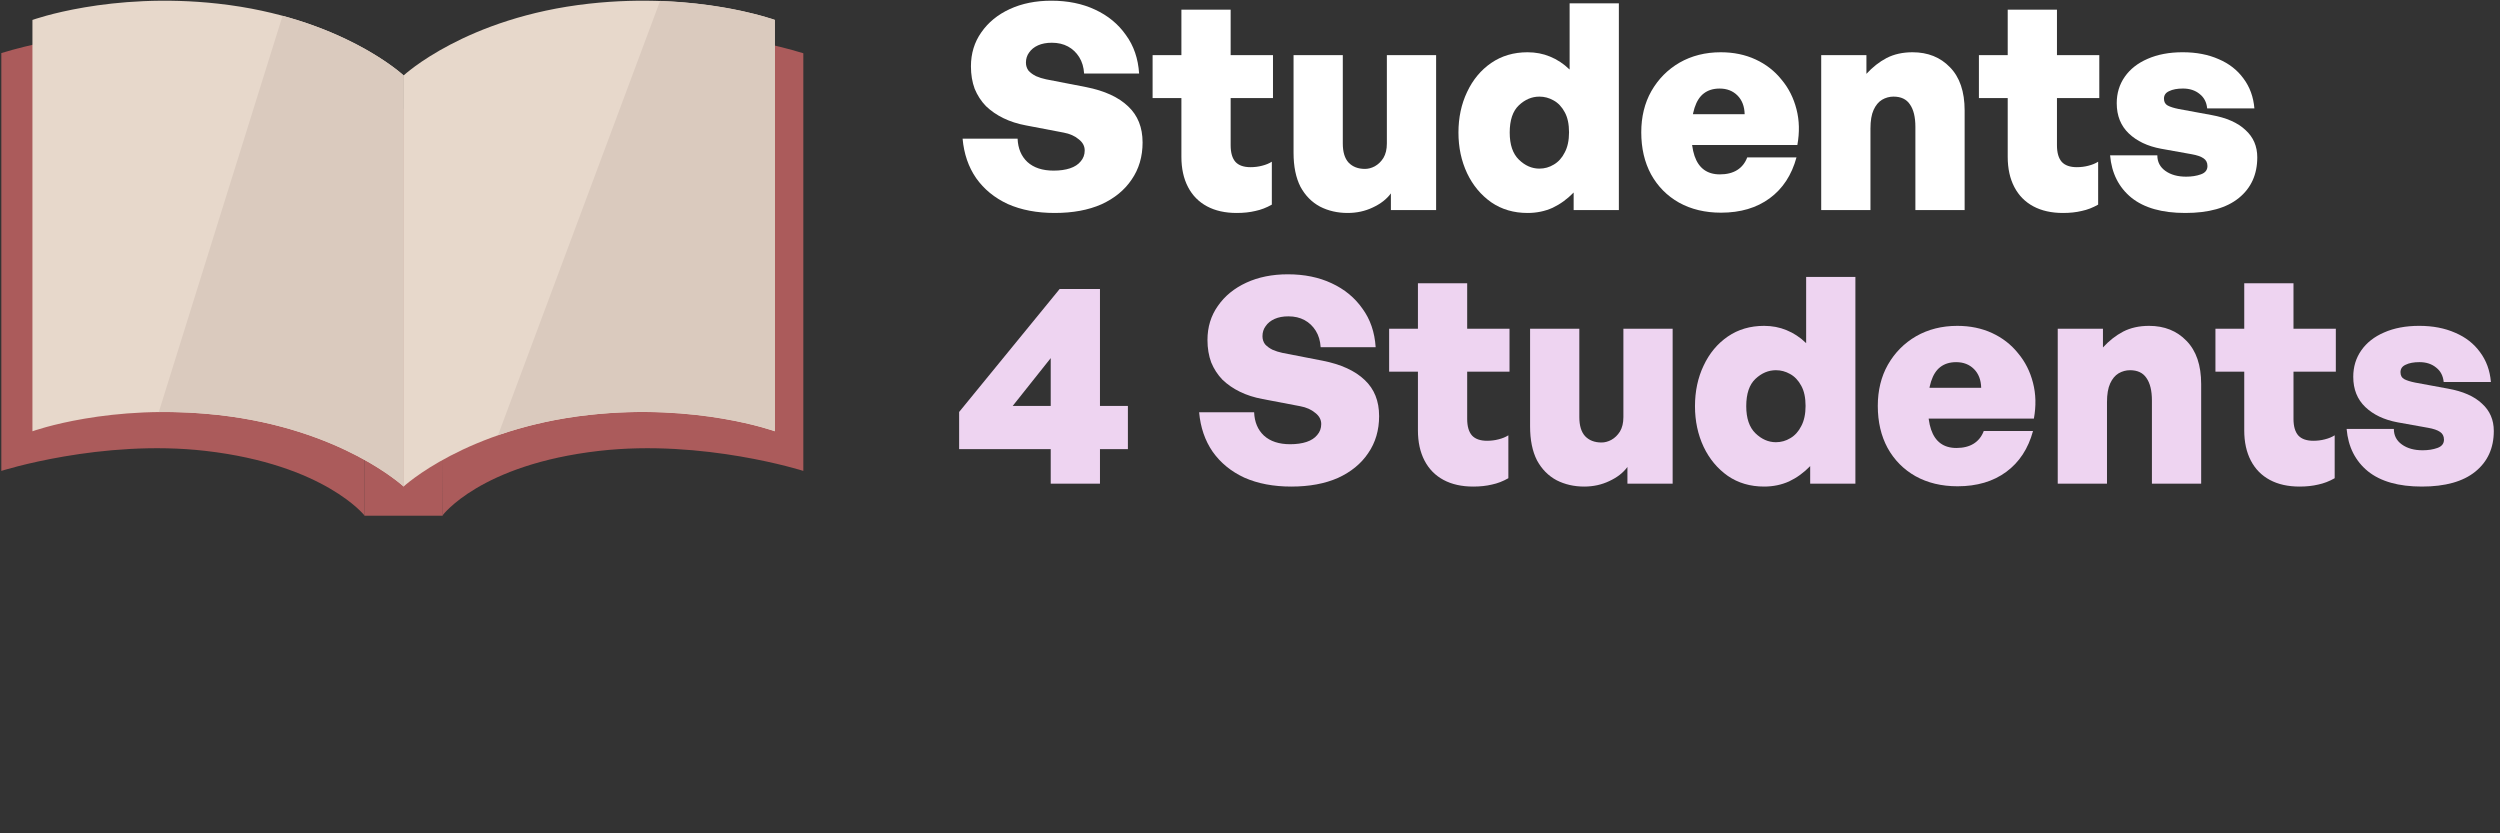 <?xml version="1.0" encoding="UTF-8" standalone="no"?>
<svg
   width="1500"
   height="500"
   viewBox="0 0 1500 500"
   fill="none"
   version="1.1"
   id="svg239489"
   sodipodi:docname="logo-texte-sans-fond.svg"
   inkscape:version="1.2.1 (9c6d41e410, 2022-07-14)"
   xmlns:inkscape="http://www.inkscape.org/namespaces/inkscape"
   xmlns:sodipodi="http://sodipodi.sourceforge.net/DTD/sodipodi-0.dtd"
   xmlns="http://www.w3.org/2000/svg"
   xmlns:svg="http://www.w3.org/2000/svg">
  <rect x="0" y="0" width="1500" height="500" fill="#333333" stroke="none"/>
  <defs
     id="defs239493" />
  <sodipodi:namedview
     id="namedview239491"
     pagecolor="#ffffff"
     bordercolor="#000000"
     borderopacity="0.25"
     inkscape:showpageshadow="2"
     inkscape:pageopacity="0.0"
     inkscape:pagecheckerboard="0"
     inkscape:deskcolor="#d1d1d1"
     showgrid="false"
     inkscape:zoom="0.67836261"
     inkscape:cx="613.97842"
     inkscape:cy="-221.12068"
     inkscape:window-width="2160"
     inkscape:window-height="1346"
     inkscape:window-x="-11"
     inkscape:window-y="-11"
     inkscape:window-maximized="1"
     inkscape:current-layer="svg239489" />
  <g
     id="g240172"
     inkscape:label="livre"
     transform="matrix(2.533,0,0,2.533,-1.227,-0.652)">
    <path
       d="M 44.384,8.958 C 29.745,7.226 14.905,8.543 0.8,12.829 v 98.972 c 0,0 23.727,-7.572 48.389,-4.739 28.21,3.269 37.679,15.342 37.679,15.342 V 26.017 c 0,0 -14.271,-13.774 -42.484,-17.059 z"
       fill="#ab5b5b"
       id="path239441" />
    <path
       d="M 105.327,26.018 H 86.827 v 96.396 h 18.5 z"
       fill="#ab5b5b"
       id="path239443" />
    <path
       d="M 52.137,1.124 C 26.584,-1.708 8.168,4.982 8.168,4.982 V 102.416 c 0,0 18.416,-6.699 43.969,-3.867 29.22,3.242 43.956,16.962 43.956,16.962 V 18.14 c 0,0 -14.749,-13.783 -43.956,-17.015 z"
       fill="#e7d8cb"
       id="path239445" />
    <path
       d="m 147.217,8.959 c 14.632,-1.713 29.46,-0.382 43.553,3.911 v 98.932 c 0,0 -23.737,-7.571 -48.389,-4.739 -28.213,3.245 -37.107,15.318 -37.107,15.318 l -0.572,-96.397 c 0,0 14.302,-13.739 42.515,-17.025 z"
       fill="#ab5b5b"
       id="path239447" />
    <path
       d="m 140.049,1.124 c 25.541,-2.832 43.96,3.867 43.96,3.867 V 102.416 c 0,0 -18.419,-6.699 -43.96,-3.867 C 110.83,101.791 96.081,115.511 96.081,115.511 V 18.139 c 0,0 14.749,-13.783 43.968,-17.015 z"
       fill="#e7d8cb"
       id="path239449" />
    <path
       d="M 156.842,0.477 C 173.298,1.059 184.04,4.972 184.04,4.972 V 102.397 c 0,0 -18.416,-6.702 -43.957,-3.87 -7.363,0.781 -14.616,2.389 -21.62,4.792"
       fill="#dacabe"
       id="path239451" />
    <path
       d="m 38.098,97.858 c 4.699,-0.056 9.397,0.175 14.067,0.691 29.22,3.242 43.956,16.962 43.956,16.962 V 18.14 c 0,0 -9.597,-8.981 -28.707,-14.142"
       fill="#dacabe"
       id="path239453" />
  </g>
  <g
     id="g239992"
     inkscape:label="texte"
     transform="matrix(2.533,0,0,2.533,-1.227,-0.652)">
    <path
       d="m 271.134,33.989 c 0,3.365 -0.864,6.299 -2.592,8.8 -1.683,2.501 -4.071,4.457 -7.163,5.867 -3.093,1.364 -6.777,2.047 -11.052,2.047 -4.23,0 -7.936,-0.705 -11.12,-2.115 -3.138,-1.455 -5.639,-3.502 -7.504,-6.14 -1.819,-2.638 -2.888,-5.753 -3.206,-9.346 h 13.03 c 0.091,2.319 0.864,4.161 2.319,5.526 1.501,1.364 3.57,2.046 6.208,2.046 1.501,0 2.797,-0.182 3.889,-0.546 1.091,-0.364 1.933,-0.91 2.524,-1.637 0.636,-0.728 0.955,-1.592 0.955,-2.592 0,-1.046 -0.478,-1.933 -1.433,-2.661 -0.909,-0.773 -2.092,-1.296 -3.547,-1.569 l -8.937,-1.706 c -1.956,-0.364 -3.729,-0.932 -5.321,-1.706 -1.592,-0.773 -2.979,-1.728 -4.161,-2.865 -1.137,-1.183 -2.024,-2.547 -2.661,-4.093 -0.591,-1.592 -0.887,-3.365 -0.887,-5.321 0,-3.047 0.819,-5.73 2.456,-8.05 1.637,-2.365 3.889,-4.207 6.754,-5.526 2.865,-1.319 6.14,-1.978 9.823,-1.978 3.912,0 7.368,0.705 10.37,2.115 3.047,1.41 5.48,3.411 7.299,6.003 1.865,2.547 2.911,5.594 3.138,9.141 h -13.03 c -0.091,-1.501 -0.477,-2.797 -1.159,-3.889 -0.683,-1.091 -1.569,-1.933 -2.661,-2.524 -1.091,-0.591 -2.365,-0.887 -3.82,-0.887 -1.274,0 -2.365,0.205 -3.275,0.614 -0.909,0.409 -1.614,0.978 -2.114,1.706 -0.501,0.682 -0.751,1.478 -0.751,2.388 0,0.728 0.205,1.364 0.614,1.91 0.455,0.5 1.046,0.932 1.774,1.296 0.727,0.318 1.523,0.569 2.387,0.75 l 9.483,1.842 c 4.366,0.864 7.686,2.388 9.96,4.571 2.274,2.138 3.411,4.98 3.411,8.527 z"
       fill="#ffffff"
       id="path239455" />
    <path
       d="m 301.748,38.56 v 10.165 c -1.273,0.728 -2.57,1.228 -3.889,1.501 -1.318,0.318 -2.797,0.477 -4.434,0.477 -2.729,0 -5.071,-0.523 -7.026,-1.569 -1.956,-1.046 -3.457,-2.57 -4.503,-4.571 -1.046,-2.001 -1.569,-4.389 -1.569,-7.163 V 23.483 h -6.822 V 13.319 h 6.822 V 2.54 h 11.666 v 10.779 h 10.028 v 10.165 h -10.028 v 11.188 c 0,1.774 0.386,3.093 1.159,3.957 0.773,0.819 1.956,1.228 3.548,1.228 0.955,0 1.864,-0.114 2.728,-0.341 0.91,-0.227 1.683,-0.546 2.32,-0.955 z"
       fill="#ffffff"
       id="path239457" />
    <path
       d="M 328.995,34.262 V 13.319 h 11.666 v 36.702 H 329.95 v -3.957 c -1,1.364 -2.433,2.479 -4.298,3.343 -1.819,0.864 -3.797,1.296 -5.935,1.296 -2.41,0 -4.593,-0.5 -6.549,-1.501 -1.955,-1.046 -3.502,-2.615 -4.639,-4.707 -1.091,-2.138 -1.637,-4.821 -1.637,-8.05 V 13.319 h 11.666 v 20.943 c 0,2.001 0.454,3.502 1.364,4.503 0.955,1 2.251,1.501 3.889,1.501 0.773,0 1.546,-0.205 2.319,-0.614 0.819,-0.455 1.501,-1.114 2.047,-1.978 0.545,-0.91 0.818,-2.047 0.818,-3.411 z"
       fill="#ffffff"
       id="path239459" />
    <path
       d="m 345.952,31.67 c 0,-3.547 0.682,-6.754 2.047,-9.619 1.364,-2.911 3.274,-5.207 5.73,-6.89 2.456,-1.683 5.321,-2.524 8.596,-2.524 1.91,0 3.683,0.341 5.321,1.023 1.682,0.682 3.229,1.705 4.639,3.07 V 1.039 H 383.95 V 50.021 h -10.71 v -4.161 c -1.501,1.546 -3.161,2.752 -4.98,3.616 -1.819,0.819 -3.798,1.228 -5.935,1.228 -3.275,0 -6.14,-0.841 -8.596,-2.524 -2.456,-1.728 -4.366,-4.025 -5.73,-6.89 -1.365,-2.911 -2.047,-6.117 -2.047,-9.619 z m 12.143,0 c 0,2.865 0.728,5.003 2.183,6.413 1.455,1.41 3.07,2.115 4.844,2.115 1.228,0 2.365,-0.318 3.411,-0.955 1.091,-0.637 1.955,-1.592 2.592,-2.865 0.682,-1.273 1.023,-2.865 1.023,-4.775 0,-1.956 -0.341,-3.547 -1.023,-4.775 -0.682,-1.273 -1.569,-2.206 -2.661,-2.797 -1.046,-0.591 -2.16,-0.887 -3.342,-0.887 -1.774,0 -3.389,0.682 -4.844,2.046 -1.455,1.364 -2.183,3.525 -2.183,6.481 z"
       fill="#ffffff"
       id="path239461" />
    <path
       d="m 408.152,50.635 c -3.775,0 -7.095,-0.796 -9.96,-2.388 -2.82,-1.592 -5.025,-3.82 -6.617,-6.686 -1.547,-2.865 -2.32,-6.185 -2.32,-9.96 0,-3.684 0.796,-6.936 2.388,-9.755 1.637,-2.865 3.866,-5.117 6.685,-6.754 2.866,-1.637 6.117,-2.456 9.756,-2.456 3.047,0 5.799,0.569 8.254,1.706 2.456,1.137 4.503,2.729 6.14,4.775 1.683,2.001 2.865,4.343 3.548,7.027 0.682,2.638 0.75,5.458 0.204,8.459 h -29.948 v -7.3 h 17.464 c -0.045,-1.865 -0.614,-3.343 -1.705,-4.434 -1.092,-1.091 -2.502,-1.637 -4.23,-1.637 -1.501,0 -2.752,0.387 -3.752,1.16 -0.955,0.728 -1.683,1.865 -2.183,3.411 -0.5,1.546 -0.751,3.502 -0.751,5.867 0,2.183 0.251,4.025 0.751,5.526 0.5,1.455 1.251,2.547 2.251,3.275 1.001,0.728 2.251,1.091 3.752,1.091 1.637,0 3.002,-0.341 4.093,-1.023 1.092,-0.682 1.888,-1.683 2.388,-3.002 h 11.666 c -1.137,4.184 -3.252,7.413 -6.345,9.687 -3.092,2.274 -6.935,3.411 -11.529,3.411 z"
       fill="#ffffff"
       id="path239463" />
    <path
       d="M 443.546,30.715 V 50.021 H 431.88 v -36.702 h 10.711 v 4.434 c 1.455,-1.592 3.047,-2.842 4.775,-3.752 1.774,-0.91 3.82,-1.364 6.14,-1.364 3.638,0 6.594,1.182 8.868,3.547 2.32,2.365 3.479,5.776 3.479,10.233 V 50.021 H 454.188 V 30.305 c 0,-2.32 -0.432,-4.093 -1.296,-5.321 -0.819,-1.228 -2.115,-1.842 -3.889,-1.842 -0.955,0 -1.864,0.25 -2.729,0.75 -0.818,0.5 -1.478,1.296 -1.978,2.388 -0.5,1.092 -0.75,2.57 -0.75,4.434 z"
       fill="#ffffff"
       id="path239465" />
    <path
       d="m 497.479,38.56 v 10.165 c -1.273,0.728 -2.57,1.228 -3.889,1.501 -1.318,0.318 -2.797,0.477 -4.434,0.477 -2.729,0 -5.071,-0.523 -7.026,-1.569 -1.956,-1.046 -3.457,-2.57 -4.503,-4.571 -1.046,-2.001 -1.569,-4.389 -1.569,-7.163 V 23.483 h -6.822 V 13.319 h 6.822 V 2.54 h 11.666 v 10.779 h 10.028 v 10.165 h -10.028 v 11.188 c 0,1.774 0.386,3.093 1.159,3.957 0.773,0.819 1.956,1.228 3.548,1.228 0.955,0 1.864,-0.114 2.729,-0.341 0.909,-0.227 1.682,-0.546 2.319,-0.955 z"
       fill="#ffffff"
       id="path239467" />
    <path
       d="m 535.172,37.537 c 0,4.048 -1.456,7.254 -4.366,9.619 -2.911,2.365 -7.141,3.547 -12.689,3.547 -5.503,0 -9.755,-1.205 -12.757,-3.616 -3.002,-2.456 -4.684,-5.799 -5.048,-10.028 H 511.5 c 0,1.546 0.636,2.774 1.91,3.684 1.273,0.91 2.911,1.364 4.912,1.364 1.319,0 2.478,-0.182 3.479,-0.546 1.046,-0.364 1.569,-1.023 1.569,-1.978 0,-0.819 -0.319,-1.433 -0.955,-1.842 -0.591,-0.409 -1.524,-0.728 -2.797,-0.955 l -7.231,-1.296 c -3.184,-0.591 -5.731,-1.796 -7.641,-3.616 -1.91,-1.819 -2.865,-4.207 -2.865,-7.163 0,-2.365 0.636,-4.457 1.91,-6.276 1.273,-1.819 3.07,-3.229 5.389,-4.23 2.365,-1.046 5.139,-1.569 8.323,-1.569 3.229,0 6.072,0.546 8.527,1.637 2.456,1.046 4.412,2.57 5.867,4.571 1.501,2.001 2.365,4.366 2.593,7.095 h -11.188 c -0.137,-1.455 -0.728,-2.592 -1.774,-3.411 -1.046,-0.864 -2.365,-1.296 -3.957,-1.296 -1.364,0 -2.456,0.205 -3.274,0.614 -0.819,0.364 -1.228,0.955 -1.228,1.774 0,0.773 0.295,1.319 0.887,1.637 0.591,0.318 1.455,0.591 2.592,0.819 l 7.777,1.433 c 3.547,0.637 6.231,1.819 8.05,3.547 1.864,1.683 2.797,3.843 2.797,6.481 z"
       fill="#ffffff"
       id="path239469" />
    <path
       d="m 267.655,106.643 h -6.617 v 8.186 h -11.666 v -8.186 h -21.694 v -8.8 l 23.809,-29.13 h 9.551 v 27.697 h 6.617 z M 240.367,96.41 h 9.005 V 85.086 Z"
       fill="#eed4f1"
       id="path239471" />
    <path
       d="m 327.162,98.798 c 0,3.365 -0.864,6.299 -2.593,8.8 -1.682,2.502 -4.07,4.457 -7.163,5.867 -3.092,1.364 -6.776,2.047 -11.051,2.047 -4.23,0 -7.936,-0.705 -11.12,-2.115 -3.138,-1.456 -5.639,-3.502 -7.504,-6.14 -1.819,-2.638 -2.888,-5.753 -3.206,-9.346 h 13.03 c 0.091,2.319 0.864,4.161 2.319,5.526 1.501,1.364 3.57,2.046 6.208,2.046 1.501,0 2.797,-0.182 3.889,-0.545 1.091,-0.364 1.932,-0.91 2.524,-1.638 0.636,-0.727 0.955,-1.591 0.955,-2.592 0,-1.046 -0.478,-1.933 -1.433,-2.661 -0.909,-0.773 -2.092,-1.296 -3.547,-1.569 l -8.937,-1.706 c -1.956,-0.364 -3.729,-0.932 -5.321,-1.706 -1.592,-0.773 -2.979,-1.728 -4.162,-2.865 -1.137,-1.183 -2.023,-2.547 -2.66,-4.093 -0.591,-1.592 -0.887,-3.365 -0.887,-5.321 0,-3.047 0.819,-5.73 2.456,-8.05 1.637,-2.365 3.888,-4.207 6.754,-5.526 2.865,-1.319 6.139,-1.978 9.823,-1.978 3.912,0 7.368,0.705 10.37,2.115 3.047,1.41 5.48,3.411 7.299,6.003 1.865,2.547 2.911,5.594 3.138,9.141 h -13.03 c -0.091,-1.501 -0.477,-2.797 -1.159,-3.889 -0.683,-1.091 -1.569,-1.933 -2.661,-2.524 -1.092,-0.591 -2.365,-0.887 -3.82,-0.887 -1.274,0 -2.365,0.205 -3.275,0.614 -0.909,0.409 -1.614,0.978 -2.115,1.706 -0.5,0.682 -0.75,1.478 -0.75,2.388 0,0.728 0.205,1.364 0.614,1.91 0.455,0.5 1.046,0.932 1.774,1.296 0.727,0.318 1.523,0.569 2.387,0.75 l 9.483,1.842 c 4.366,0.864 7.686,2.388 9.96,4.571 2.274,2.138 3.411,4.98 3.411,8.527 z"
       fill="#eed4f1"
       id="path239473" />
    <path
       d="m 357.776,103.369 v 10.164 c -1.274,0.728 -2.57,1.228 -3.889,1.501 -1.319,0.318 -2.797,0.478 -4.434,0.478 -2.729,0 -5.071,-0.523 -7.027,-1.569 -1.955,-1.046 -3.456,-2.57 -4.502,-4.571 -1.046,-2.001 -1.569,-4.389 -1.569,-7.163 V 88.292 h -6.822 V 78.127 h 6.822 V 67.349 h 11.665 v 10.779 h 10.029 V 88.292 H 348.02 V 99.48 c 0,1.774 0.387,3.093 1.16,3.957 0.773,0.818 1.956,1.228 3.548,1.228 0.955,0 1.864,-0.114 2.728,-0.341 0.91,-0.228 1.683,-0.546 2.32,-0.955 z"
       fill="#eed4f1"
       id="path239475" />
    <path
       d="M 385.023,99.071 V 78.127 h 11.666 v 36.702 h -10.711 v -3.956 c -1,1.364 -2.433,2.478 -4.298,3.342 -1.819,0.865 -3.797,1.297 -5.935,1.297 -2.41,0 -4.593,-0.501 -6.549,-1.501 -1.955,-1.046 -3.502,-2.615 -4.639,-4.707 -1.091,-2.138 -1.637,-4.821 -1.637,-8.05 V 78.127 h 11.665 v 20.943 c 0,2.001 0.455,3.502 1.365,4.502 0.955,1.001 2.251,1.501 3.888,1.501 0.774,0 1.547,-0.205 2.32,-0.614 0.818,-0.455 1.501,-1.114 2.046,-1.978 0.546,-0.91 0.819,-2.047 0.819,-3.411 z"
       fill="#eed4f1"
       id="path239477" />
    <path
       d="m 401.98,96.478 c 0,-3.547 0.682,-6.754 2.046,-9.619 1.365,-2.911 3.275,-5.207 5.731,-6.89 2.456,-1.683 5.321,-2.524 8.596,-2.524 1.91,0 3.683,0.341 5.321,1.023 1.682,0.682 3.229,1.706 4.639,3.07 V 65.848 h 11.665 v 48.981 h -10.71 v -4.161 c -1.501,1.546 -3.161,2.752 -4.98,3.616 -1.82,0.818 -3.798,1.228 -5.935,1.228 -3.275,0 -6.14,-0.842 -8.596,-2.525 -2.456,-1.728 -4.366,-4.024 -5.731,-6.89 -1.364,-2.91 -2.046,-6.117 -2.046,-9.619 z m 12.143,0 c 0,2.865 0.728,5.003 2.183,6.413 1.455,1.41 3.07,2.115 4.844,2.115 1.227,0 2.364,-0.319 3.41,-0.955 1.092,-0.637 1.956,-1.592 2.593,-2.865 0.682,-1.274 1.023,-2.866 1.023,-4.776 0,-1.956 -0.341,-3.547 -1.023,-4.775 -0.682,-1.273 -1.569,-2.206 -2.661,-2.797 -1.046,-0.591 -2.16,-0.887 -3.342,-0.887 -1.774,0 -3.389,0.682 -4.844,2.047 -1.455,1.364 -2.183,3.525 -2.183,6.481 z"
       fill="#eed4f1"
       id="path239479" />
    <path
       d="m 464.18,115.443 c -3.775,0 -7.095,-0.796 -9.96,-2.387 -2.82,-1.592 -5.026,-3.821 -6.617,-6.686 -1.547,-2.865 -2.32,-6.185 -2.32,-9.96 0,-3.684 0.796,-6.936 2.388,-9.755 1.637,-2.865 3.866,-5.117 6.685,-6.754 2.866,-1.637 6.117,-2.456 9.756,-2.456 3.047,0 5.798,0.569 8.254,1.706 2.456,1.137 4.503,2.729 6.14,4.775 1.683,2.001 2.865,4.343 3.547,7.027 0.683,2.638 0.751,5.458 0.205,8.459 H 452.31 v -7.3 h 17.464 c -0.046,-1.865 -0.614,-3.343 -1.706,-4.434 -1.091,-1.091 -2.501,-1.637 -4.229,-1.637 -1.501,0 -2.752,0.387 -3.752,1.16 -0.955,0.728 -1.683,1.865 -2.183,3.411 -0.501,1.546 -0.751,3.502 -0.751,5.867 0,2.183 0.25,4.025 0.751,5.526 0.5,1.455 1.25,2.547 2.251,3.275 1.001,0.727 2.251,1.091 3.752,1.091 1.637,0 3.002,-0.341 4.093,-1.023 1.092,-0.682 1.888,-1.683 2.388,-3.002 h 11.665 c -1.137,4.184 -3.251,7.413 -6.344,9.687 -3.093,2.274 -6.936,3.411 -11.529,3.411 z"
       fill="#eed4f1"
       id="path239481" />
    <path
       d="M 499.574,95.523 V 114.829 H 487.908 V 78.127 h 10.71 v 4.434 c 1.456,-1.592 3.048,-2.842 4.776,-3.752 1.774,-0.91 3.82,-1.364 6.14,-1.364 3.638,0 6.594,1.182 8.868,3.547 2.32,2.365 3.479,5.776 3.479,10.233 V 114.829 H 510.216 V 95.114 c 0,-2.32 -0.432,-4.093 -1.296,-5.321 -0.819,-1.228 -2.115,-1.842 -3.889,-1.842 -0.955,0 -1.865,0.25 -2.729,0.75 -0.818,0.5 -1.478,1.296 -1.978,2.388 -0.5,1.091 -0.75,2.57 -0.75,4.434 z"
       fill="#eed4f1"
       id="path239483" />
    <path
       d="m 553.507,103.369 v 10.164 c -1.274,0.728 -2.57,1.228 -3.889,1.501 -1.319,0.318 -2.797,0.478 -4.434,0.478 -2.729,0 -5.071,-0.523 -7.027,-1.569 -1.955,-1.046 -3.456,-2.57 -4.502,-4.571 -1.046,-2.001 -1.569,-4.389 -1.569,-7.163 V 88.292 h -6.822 V 78.127 h 6.822 V 67.349 h 11.665 V 78.127 H 553.78 V 88.292 H 543.751 V 99.48 c 0,1.774 0.387,3.093 1.16,3.957 0.773,0.818 1.956,1.228 3.548,1.228 0.955,0 1.864,-0.114 2.728,-0.341 0.91,-0.228 1.683,-0.546 2.32,-0.955 z"
       fill="#eed4f1"
       id="path239485" />
    <path
       d="m 591.2,102.345 c 0,4.048 -1.456,7.254 -4.366,9.619 -2.911,2.365 -7.141,3.548 -12.689,3.548 -5.503,0 -9.756,-1.206 -12.757,-3.616 -3.002,-2.456 -4.685,-5.799 -5.048,-10.028 h 11.188 c 0,1.546 0.636,2.774 1.91,3.684 1.273,0.909 2.91,1.364 4.911,1.364 1.319,0 2.479,-0.182 3.48,-0.546 1.046,-0.364 1.569,-1.023 1.569,-1.978 0,-0.819 -0.319,-1.433 -0.955,-1.842 -0.592,-0.409 -1.524,-0.728 -2.797,-0.955 l -7.232,-1.296 c -3.183,-0.592 -5.73,-1.797 -7.64,-3.616 -1.91,-1.819 -2.865,-4.207 -2.865,-7.163 0,-2.365 0.636,-4.457 1.91,-6.276 1.273,-1.819 3.07,-3.229 5.389,-4.23 2.365,-1.046 5.139,-1.569 8.323,-1.569 3.229,0 6.071,0.546 8.527,1.637 2.456,1.046 4.412,2.57 5.867,4.571 1.501,2.001 2.365,4.366 2.592,7.095 h -11.188 c -0.136,-1.455 -0.727,-2.592 -1.773,-3.411 -1.046,-0.864 -2.365,-1.296 -3.957,-1.296 -1.364,0 -2.456,0.205 -3.274,0.614 -0.819,0.364 -1.228,0.955 -1.228,1.774 0,0.773 0.295,1.319 0.886,1.637 0.592,0.318 1.456,0.591 2.593,0.819 l 7.777,1.433 c 3.547,0.637 6.23,1.819 8.05,3.547 1.864,1.683 2.797,3.843 2.797,6.481 z"
       fill="#eed4f1"
       id="path239487" />
  </g>
</svg>
